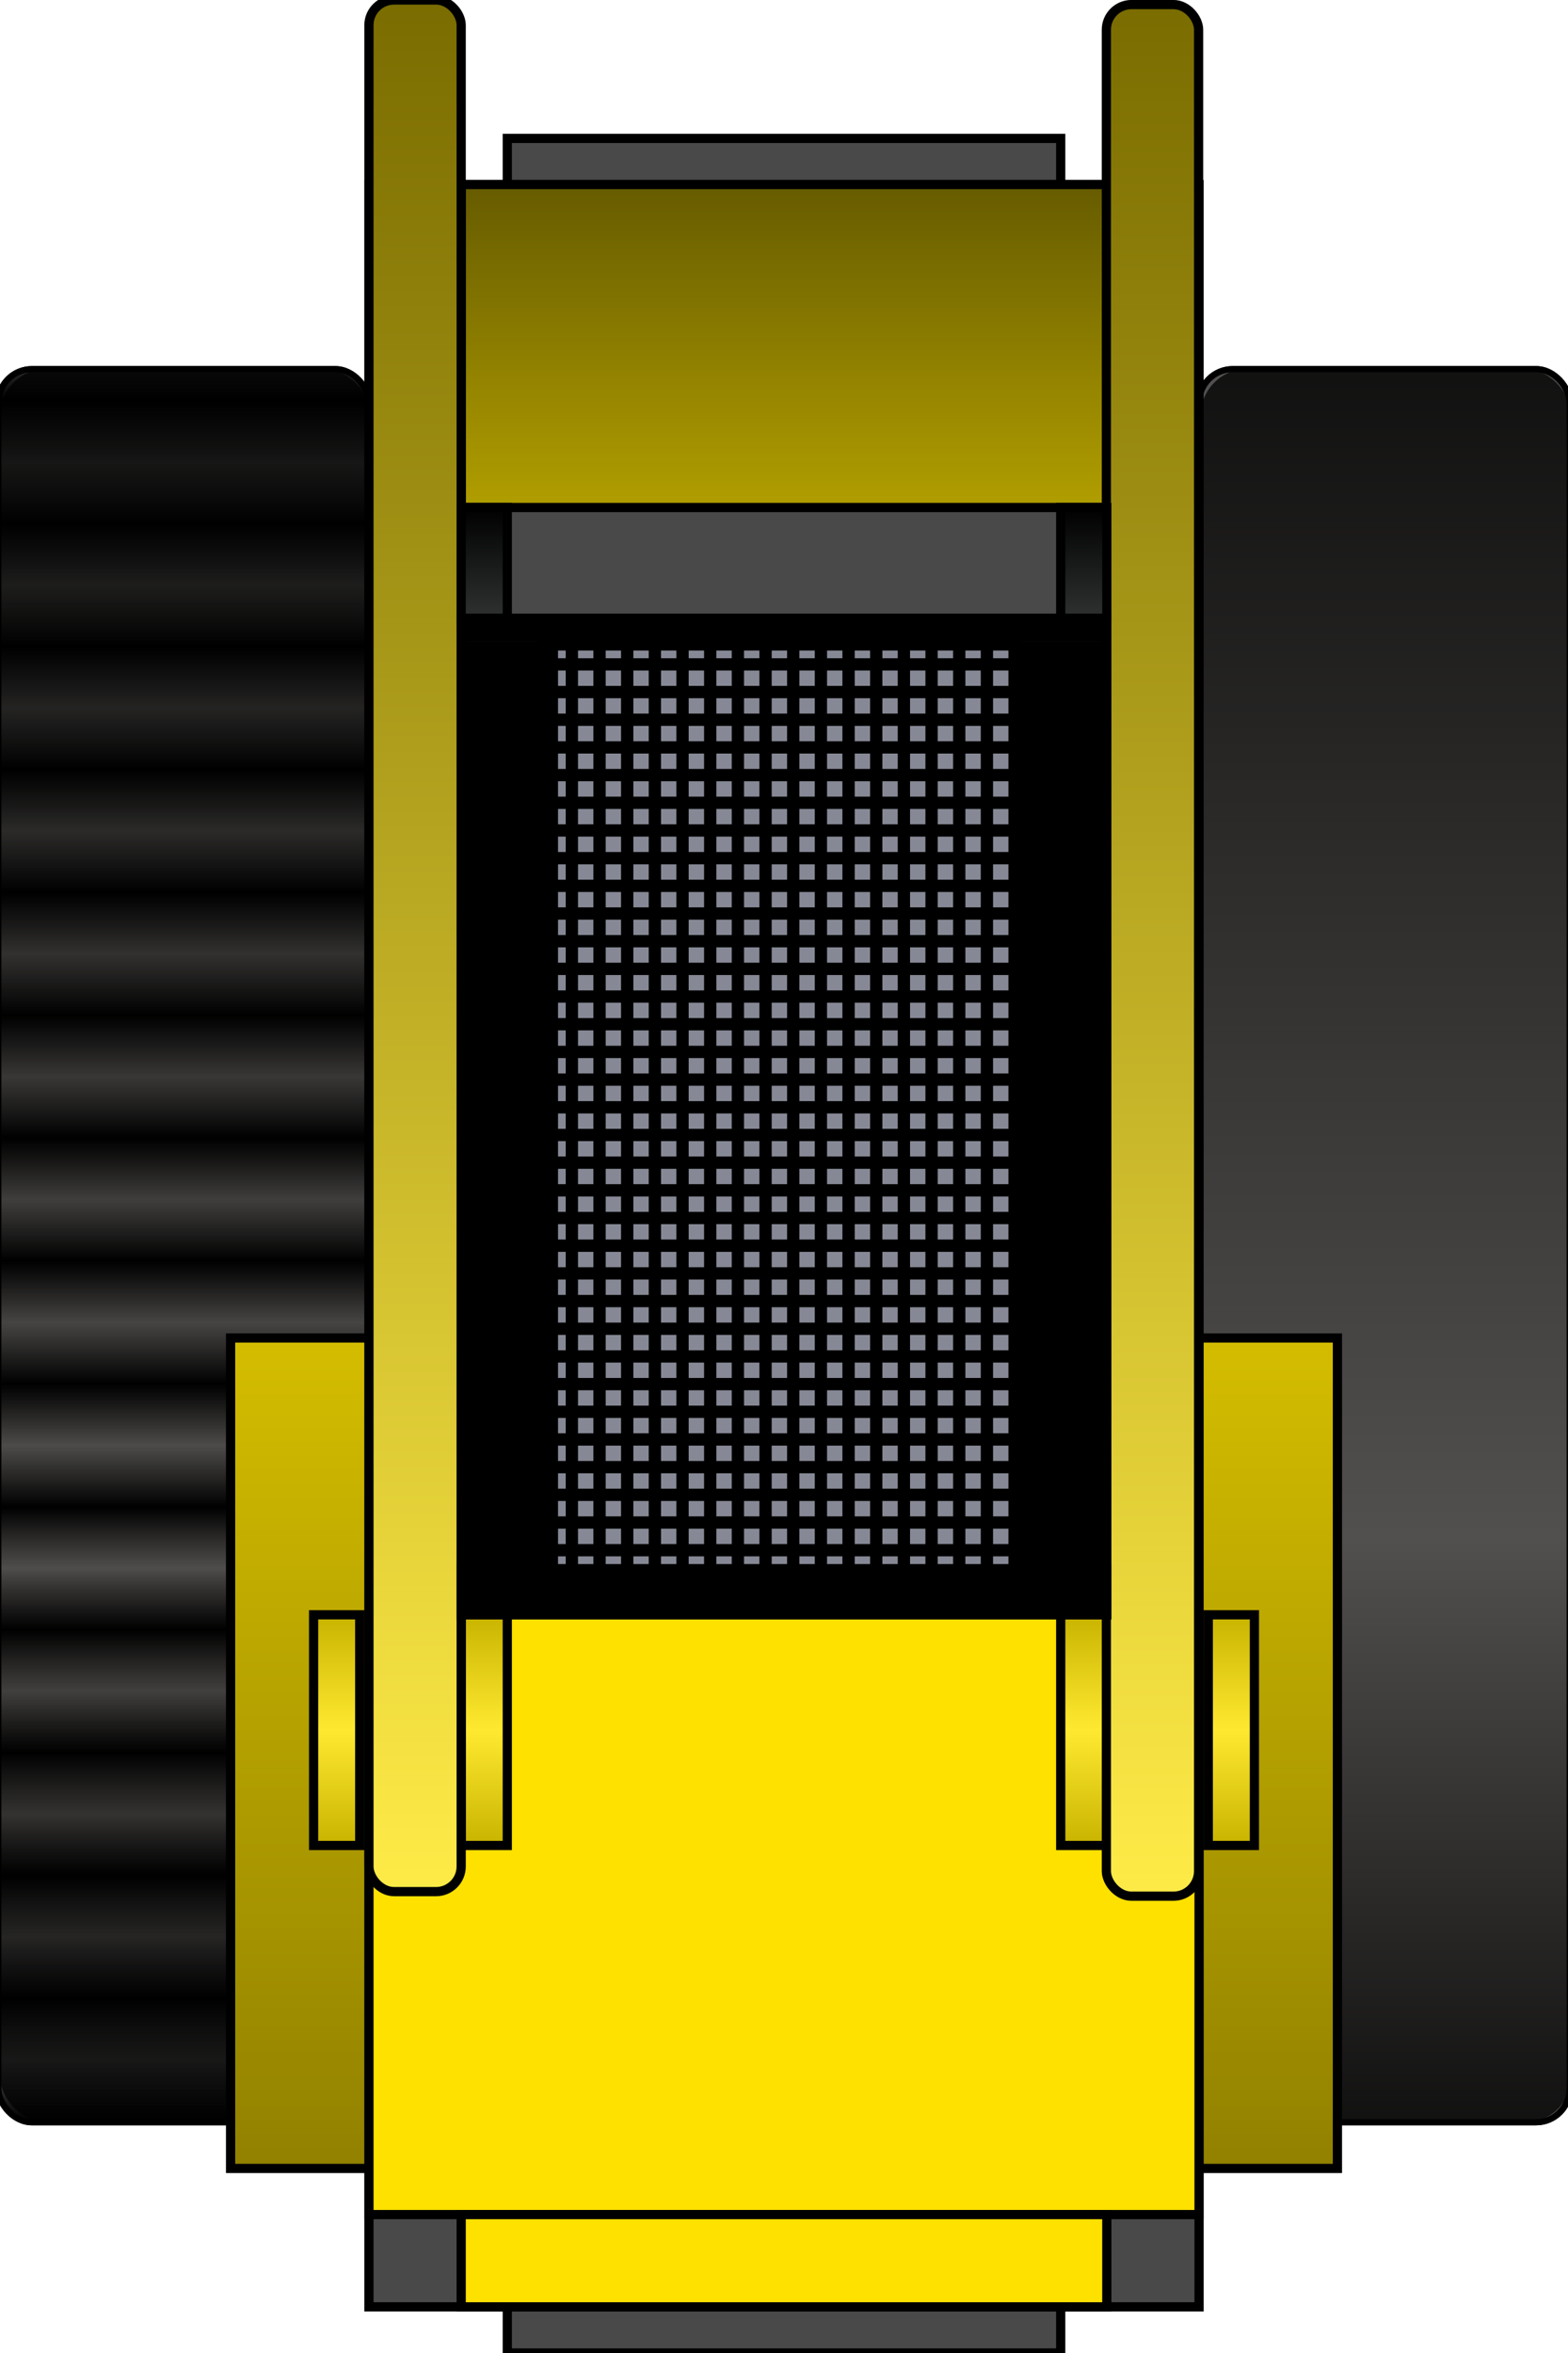 <?xml version="1.0" encoding="UTF-8" standalone="no"?>
<!-- Created with Inkscape (http://www.inkscape.org/) -->

<svg
   xmlns:dc="http://purl.org/dc/elements/1.1/"
   xmlns:cc="http://creativecommons.org/ns#"
   xmlns:rdf="http://www.w3.org/1999/02/22-rdf-syntax-ns#"
   xmlns:svg="http://www.w3.org/2000/svg"
   xmlns="http://www.w3.org/2000/svg"
   xmlns:xlink="http://www.w3.org/1999/xlink"
   xmlns:sodipodi="http://sodipodi.sourceforge.net/DTD/sodipodi-0.dtd"
   xmlns:inkscape="http://www.inkscape.org/namespaces/inkscape"
   sodipodi:docname="light_utility_vehicle.svg"
   inkscape:version="0.48.3.1 r9886"
   version="1.1"
   id="svg2"
   height="255"
   width="170">
  <defs
     id="defs4">
    <linearGradient
       id="linearGradient5378">
      <stop
         style="stop-color:#000000;stop-opacity:1;"
         offset="0"
         id="stop5380" />
      <stop
         id="stop5386"
         offset="1"
         style="stop-color:#2f3131;stop-opacity:1;" />
    </linearGradient>
    <linearGradient
       id="linearGradient4611">
      <stop
         style="stop-color:#7a6c00;stop-opacity:1;"
         offset="0"
         id="stop4613" />
      <stop
         style="stop-color:#ffeb47;stop-opacity:1;"
         offset="1"
         id="stop4615" />
    </linearGradient>
    <linearGradient
       id="linearGradient4597">
      <stop
         style="stop-color:#d4bd00;stop-opacity:1;"
         offset="0"
         id="stop4599" />
      <stop
         style="stop-color:#918100;stop-opacity:1;"
         offset="1"
         id="stop4601" />
    </linearGradient>
    <linearGradient
       id="linearGradient4573">
      <stop
         style="stop-color:#c8b300;stop-opacity:1;"
         offset="0"
         id="stop4575" />
      <stop
         id="stop4581"
         offset="0.5"
         style="stop-color:#ffe930;stop-opacity:1;" />
      <stop
         style="stop-color:#c8b300;stop-opacity:1;"
         offset="1"
         id="stop4577" />
    </linearGradient>
    <linearGradient
       id="linearGradient4557">
      <stop
         style="stop-color:#665b00;stop-opacity:1;"
         offset="0"
         id="stop4559" />
      <stop
         style="stop-color:#b19e00;stop-opacity:1;"
         offset="1"
         id="stop4561" />
    </linearGradient>
    <linearGradient
       id="linearGradient3774">
      <stop
         style="stop-color:#000000;stop-opacity:0.784;"
         offset="0"
         id="stop3776" />
      <stop
         id="stop3782"
         offset="0.667"
         style="stop-color:#000000;stop-opacity:0;" />
      <stop
         style="stop-color:#000000;stop-opacity:0.784;"
         offset="1"
         id="stop3778" />
    </linearGradient>
    <pattern
       inkscape:collect="always"
       xlink:href="#pattern5230"
       id="pattern5365"
       patternTransform="matrix(0.001,6.665,-11.971,0.003,-38.032,732.362)" />
    <pattern
       inkscape:collect="always"
       xlink:href="#Strips2_1"
       id="pattern5230"
       patternTransform="matrix(0.003,13.328,-30.005,0.008,190,470)" />
    <pattern
       inkscape:stockid="Stripes 2:1"
       id="Strips2_1"
       patternTransform="translate(0,0) scale(10,10)"
       height="1"
       width="1.5"
       patternUnits="userSpaceOnUse"
       inkscape:collect="always">
      <rect
         id="rect4558"
         height="2"
         width="1"
         y="-0.5"
         x="0"
         style="fill:black;stroke:none" />
    </pattern>
    <linearGradient
       inkscape:collect="always"
       xlink:href="#linearGradient3774"
       id="linearGradient3780"
       x1="20"
       y1="155"
       x2="20"
       y2="290"
       gradientUnits="userSpaceOnUse"
       gradientTransform="matrix(1.148,0,0,1.407,0,514.214)" />
    <linearGradient
       inkscape:collect="always"
       xlink:href="#linearGradient3774"
       id="linearGradient4519"
       gradientUnits="userSpaceOnUse"
       gradientTransform="matrix(1.148,0,0,1.407,0,514.214)"
       x1="20"
       y1="155"
       x2="20"
       y2="290" />
    <linearGradient
       inkscape:collect="always"
       xlink:href="#linearGradient4557"
       id="linearGradient4563"
       x1="95"
       y1="110"
       x2="95"
       y2="145"
       gradientUnits="userSpaceOnUse"
       gradientTransform="translate(0,105)" />
    <linearGradient
       inkscape:collect="always"
       xlink:href="#linearGradient4573"
       id="linearGradient4579"
       x1="118"
       y1="265"
       x2="118"
       y2="290"
       gradientUnits="userSpaceOnUse"
       gradientTransform="translate(0,105)" />
    <linearGradient
       inkscape:collect="always"
       xlink:href="#linearGradient4573"
       id="linearGradient4585"
       gradientUnits="userSpaceOnUse"
       x1="118"
       y1="265"
       x2="118"
       y2="290"
       gradientTransform="translate(16,105)" />
    <linearGradient
       inkscape:collect="always"
       xlink:href="#linearGradient4573"
       id="linearGradient4589"
       gradientUnits="userSpaceOnUse"
       gradientTransform="translate(-81,105)"
       x1="118"
       y1="265"
       x2="118"
       y2="290" />
    <linearGradient
       inkscape:collect="always"
       xlink:href="#linearGradient4573"
       id="linearGradient4593"
       gradientUnits="userSpaceOnUse"
       gradientTransform="translate(-65,105)"
       x1="118"
       y1="265"
       x2="118"
       y2="290" />
    <linearGradient
       inkscape:collect="always"
       xlink:href="#linearGradient4597"
       id="linearGradient4603"
       x1="135"
       y1="235"
       x2="135"
       y2="325"
       gradientUnits="userSpaceOnUse"
       gradientTransform="translate(0,105)" />
    <linearGradient
       inkscape:collect="always"
       xlink:href="#linearGradient4597"
       id="linearGradient4607"
       gradientUnits="userSpaceOnUse"
       x1="135"
       y1="235"
       x2="135"
       y2="325"
       gradientTransform="translate(-105,105)" />
    <linearGradient
       inkscape:collect="always"
       xlink:href="#linearGradient4611"
       id="linearGradient4617"
       x1="45"
       y1="90"
       x2="45"
       y2="295"
       gradientUnits="userSpaceOnUse"
       gradientTransform="translate(0,105)" />
    <linearGradient
       inkscape:collect="always"
       xlink:href="#linearGradient4611"
       id="linearGradient4621"
       gradientUnits="userSpaceOnUse"
       x1="45"
       y1="90"
       x2="45"
       y2="295"
       gradientTransform="translate(79.95,105.495)" />
    <linearGradient
       inkscape:collect="always"
       xlink:href="#linearGradient5378"
       id="linearGradient5384"
       x1="53"
       y1="145"
       x2="53"
       y2="157"
       gradientUnits="userSpaceOnUse"
       gradientTransform="translate(0,105)" />
    <linearGradient
       inkscape:collect="always"
       xlink:href="#linearGradient5378"
       id="linearGradient5390"
       gradientUnits="userSpaceOnUse"
       x1="53"
       y1="145"
       x2="53"
       y2="157"
       gradientTransform="translate(65,105)" />
    <linearGradient
       inkscape:collect="always"
       xlink:href="#linearGradient5378"
       id="linearGradient5603"
       gradientUnits="userSpaceOnUse"
       gradientTransform="translate(0,105)"
       x1="53"
       y1="145"
       x2="53"
       y2="157" />
  </defs>
  <sodipodi:namedview
     id="base"
     pagecolor="#ffffff"
     bordercolor="#666666"
     borderopacity="1.0"
     inkscape:pageopacity="0.0"
     inkscape:pageshadow="2"
     inkscape:zoom="2.8567114"
     inkscape:cx="93.253773"
     inkscape:cy="128.68351"
     inkscape:document-units="px"
     inkscape:current-layer="layer4"
     showgrid="true"
     showguides="true"
     inkscape:guide-bbox="true"
     inkscape:window-width="1871"
     inkscape:window-height="1056"
     inkscape:window-x="49"
     inkscape:window-y="24"
     inkscape:window-maximized="1"
     inkscape:snap-grids="true">
    <inkscape:grid
       type="xygrid"
       id="grid2985"
       empspacing="5"
       visible="true"
       enabled="true"
       snapvisiblegridlinesonly="true" />
    <sodipodi:guide
       orientation="0,1"
       position="-60,225"
       id="guide3786" />
    <sodipodi:guide
       orientation="1,0"
       position="85,300"
       id="guide3788" />
  </sodipodi:namedview>
  <g
     inkscape:label="Treads"
     inkscape:groupmode="layer"
     id="layer1"
     transform="translate(0,-797.362)"
     style="display:inline"
     sodipodi:insensitive="true">
    <g
       id="g4506"
       transform="translate(0,105)">
      <rect
         style="fill:#52504e;fill-opacity:1;stroke:#000000;stroke-width:0.659;stroke-miterlimit:4;stroke-opacity:1;stroke-dasharray:none;stroke-dashoffset:0;display:inline"
         id="rect5238"
         width="40.185"
         height="190"
         x="-0.185"
         y="732.362"
         ry="3.649" />
      <rect
         style="fill:url(#pattern5365);fill-opacity:1;stroke:#000000;stroke-width:0.659;stroke-miterlimit:4;stroke-opacity:1;stroke-dasharray:none;stroke-dashoffset:0;display:inline"
         id="rect5240"
         width="40.185"
         height="190"
         x="-0.185"
         y="732.362"
         ry="3.649" />
      <rect
         ry="5"
         y="732.362"
         x="0"
         height="190"
         width="40.185"
         id="rect3772"
         style="fill:url(#linearGradient3780);fill-opacity:1;stroke:none" />
    </g>
    <g
       id="g4511"
       transform="translate(130.185,105)">
      <rect
         ry="3.649"
         y="732.362"
         x="-0.185"
         height="190"
         width="40.185"
         id="rect4513"
         style="fill:#52504e;fill-opacity:1;stroke:#000000;stroke-width:0.659;stroke-miterlimit:4;stroke-opacity:1;stroke-dasharray:none;stroke-dashoffset:0;display:inline" />
      <rect
         ry="3.649"
         y="732.362"
         x="-0.185"
         height="190"
         width="40.185"
         id="rect4515"
         style="fill:url(#pattern5365);fill-opacity:1;stroke:#000000;stroke-width:0.659;stroke-miterlimit:4;stroke-opacity:1;stroke-dasharray:none;stroke-dashoffset:0;display:inline" />
      <rect
         style="fill:url(#linearGradient4519);fill-opacity:1;stroke:none"
         id="rect4517"
         width="40.185"
         height="190"
         x="0"
         y="732.362"
         ry="5" />
    </g>
  </g>
  <g
     inkscape:groupmode="layer"
     id="layer2"
     inkscape:label="Lower Chassis"
     style="display:inline"
     transform="translate(0,-195)"
     sodipodi:insensitive="true">
    <rect
       style="fill:#494949;fill-opacity:1;stroke:#000000;stroke-opacity:1"
       id="rect4541"
       width="90"
       height="230"
       x="40"
       y="215"
       ry="0" />
    <rect
       style="fill:#494949;fill-opacity:1;stroke:#000000;stroke-opacity:1"
       id="rect4543"
       width="60"
       height="5"
       x="55"
       y="210" />
    <rect
       style="fill:#494949;fill-opacity:1;stroke:#000000;stroke-width:1;stroke-miterlimit:4;stroke-opacity:1;stroke-dasharray:none;stroke-dashoffset:0"
       id="rect4545"
       width="60"
       height="5"
       x="55"
       y="445" />
  </g>
  <g
     inkscape:groupmode="layer"
     id="layer3"
     inkscape:label="Upper Body"
     style="display:inline"
     transform="translate(0,-195)"
     sodipodi:insensitive="true">
    <rect
       style="fill:url(#linearGradient4603);fill-opacity:1;stroke:#000000;stroke-width:1;stroke-miterlimit:4;stroke-opacity:1;stroke-dasharray:none;stroke-dashoffset:0"
       id="rect4595"
       width="15"
       height="90"
       x="130"
       y="340" />
    <rect
       y="340"
       x="25"
       height="90"
       width="15"
       id="rect4605"
       style="fill:url(#linearGradient4607);fill-opacity:1;stroke:#000000;stroke-width:1;stroke-miterlimit:4;stroke-opacity:1;stroke-dasharray:none;stroke-dashoffset:0" />
    <rect
       style="fill:#ffe100;fill-opacity:1;stroke:#000000;stroke-width:1;stroke-miterlimit:4;stroke-opacity:1;stroke-dasharray:none;stroke-dashoffset:0"
       id="rect4548"
       width="90"
       height="65"
       x="40"
       y="370" />
    <rect
       style="fill:#ffe100;fill-opacity:1;stroke:#000000;stroke-width:1;stroke-miterlimit:4;stroke-opacity:1;stroke-dasharray:none;stroke-dashoffset:0"
       id="rect4550"
       width="70"
       height="10"
       x="50"
       y="435" />
    <rect
       style="fill:url(#linearGradient4563);fill-opacity:1;stroke:#000000;stroke-width:1;stroke-miterlimit:4;stroke-opacity:1;stroke-dasharray:none;stroke-dashoffset:0"
       id="rect4555"
       width="70"
       height="35"
       x="50"
       y="215" />
    <rect
       style="fill:url(#linearGradient4579);fill-opacity:1;stroke:#000000;stroke-width:1;stroke-miterlimit:4;stroke-opacity:1;stroke-dasharray:none;stroke-dashoffset:0"
       id="rect4565"
       width="5"
       height="25"
       x="115"
       y="370" />
    <rect
       y="370"
       x="131"
       height="25"
       width="5"
       id="rect4583"
       style="fill:url(#linearGradient4585);fill-opacity:1;stroke:#000000;stroke-width:1;stroke-miterlimit:4;stroke-opacity:1;stroke-dasharray:none;stroke-dashoffset:0" />
    <rect
       style="fill:url(#linearGradient4589);fill-opacity:1;stroke:#000000;stroke-width:1;stroke-miterlimit:4;stroke-opacity:1;stroke-dasharray:none;stroke-dashoffset:0"
       id="rect4587"
       width="5"
       height="25"
       x="34"
       y="370" />
    <rect
       y="370"
       x="50"
       height="25"
       width="5"
       id="rect4591"
       style="fill:url(#linearGradient4593);fill-opacity:1;stroke:#000000;stroke-width:1;stroke-miterlimit:4;stroke-opacity:1;stroke-dasharray:none;stroke-dashoffset:0" />
    <rect
       style="fill:url(#linearGradient4617);fill-opacity:1;stroke:#000000;stroke-width:1;stroke-miterlimit:4;stroke-opacity:1;stroke-dasharray:none;stroke-dashoffset:0"
       id="rect4609"
       width="10"
       height="205"
       x="40"
       y="195"
       ry="2.723" />
    <rect
       ry="2.723"
       y="195.495"
       x="119.95"
       height="205"
       width="10"
       id="rect4619"
       style="fill:url(#linearGradient4621);fill-opacity:1;stroke:#000000;stroke-width:1;stroke-miterlimit:4;stroke-opacity:1;stroke-dasharray:none;stroke-dashoffset:0" />
  </g>
  <g
     inkscape:groupmode="layer"
     id="layer4"
     inkscape:label="Crew Compartment"
     transform="translate(0,-195)">
    <rect
       style="fill:#000000;fill-opacity:1;stroke:#000000;stroke-width:1;stroke-miterlimit:4;stroke-opacity:1;stroke-dasharray:none;stroke-dashoffset:0"
       id="rect5368"
       width="70"
       height="105"
       x="50"
       y="265" />
    <rect
       style="fill:#868995;fill-opacity:1;stroke:#000000;stroke-width:1;stroke-miterlimit:4;stroke-opacity:1;stroke-dasharray:none;stroke-dashoffset:0"
       id="rect3810"
       width="50"
       height="105"
       x="60"
       y="265" />
    <rect
       style="fill:url(#linearGradient5603);fill-opacity:1;stroke:#000000;stroke-width:1;stroke-miterlimit:4;stroke-opacity:1;stroke-dasharray:none;stroke-dashoffset:0"
       id="rect5376"
       width="5"
       height="12"
       x="50"
       y="250" />
    <rect
       y="250"
       x="115"
       height="12"
       width="5"
       id="rect5388"
       style="fill:url(#linearGradient5390);fill-opacity:1;stroke:#000000;stroke-width:1;stroke-miterlimit:4;stroke-opacity:1;stroke-dasharray:none;stroke-dashoffset:0" />
    <path
       d="m 59,264 0,106 m 3,-106 0,106 m 3,-106 0,106 m 3,-106 0,106 m 3,-106 0,106 m 3,-106 0,106 m 3,-106 0,106 m 3,-106 0,106 m 3,-106 0,106 m 3,-106 0,106 m 3,-106 0,106 m 3,-106 0,106 m 3,-106 0,106 m 3,-106 0,106 m 3,-106 0,106 m 3,-106 0,106 m 3,-106 0,106 m 3,-106 0,106 m -51,-106 51,0 m -51,3 51,0 m -51,3 51,0 m -51,3 51,0 m -51,3 51,0 m -51,3 51,0 m -51,3 51,0 m -51,3 51,0 m -51,3 51,0 m -51,3 51,0 m -51,3 51,0 m -51,3 51,0 m -51,3 51,0 m -51,3 51,0 m -51,3 51,0 m -51,3 51,0 m -51,3 51,0 m -51,3 51,0 m -51,3 51,0 m -51,3 51,0 m -51,3 51,0 m -51,3 51,0 m -51,3 51,0 m -51,3 51,0 m -51,3 51,0 m -51,3 51,0 m -51,3 51,0 m -51,3 51,0 m -51,3 51,0 m -51,3 51,0 m -51,3 51,0 m -51,3 51,0 m -51,3 51,0 m -51,3 51,0 m -51,3 51,0 m -51,3 51,0"
       style="fill:none;stroke:#000000;stroke-width:1pt;stroke-linecap:butt;stroke-linejoin:miter;stroke-opacity:1"
       id="path5601"
       inkscape:connector-curvature="0" />
    <rect
       style="fill:#000000;fill-opacity:1;stroke:#000000;stroke-width:1;stroke-miterlimit:4;stroke-opacity:1;stroke-dasharray:none;stroke-dashoffset:0"
       id="rect5605"
       width="70"
       height="2"
       x="50"
       y="67"
       transform="translate(0,195)" />
    <rect
       style="fill:#000000;fill-opacity:1;stroke:#000000;stroke-width:1;stroke-miterlimit:4;stroke-opacity:1;stroke-dasharray:none;stroke-dashoffset:0"
       id="rect5607"
       width="70"
       height="5"
       x="50"
       y="170"
       transform="translate(0,195)" />
  </g>
</svg>
